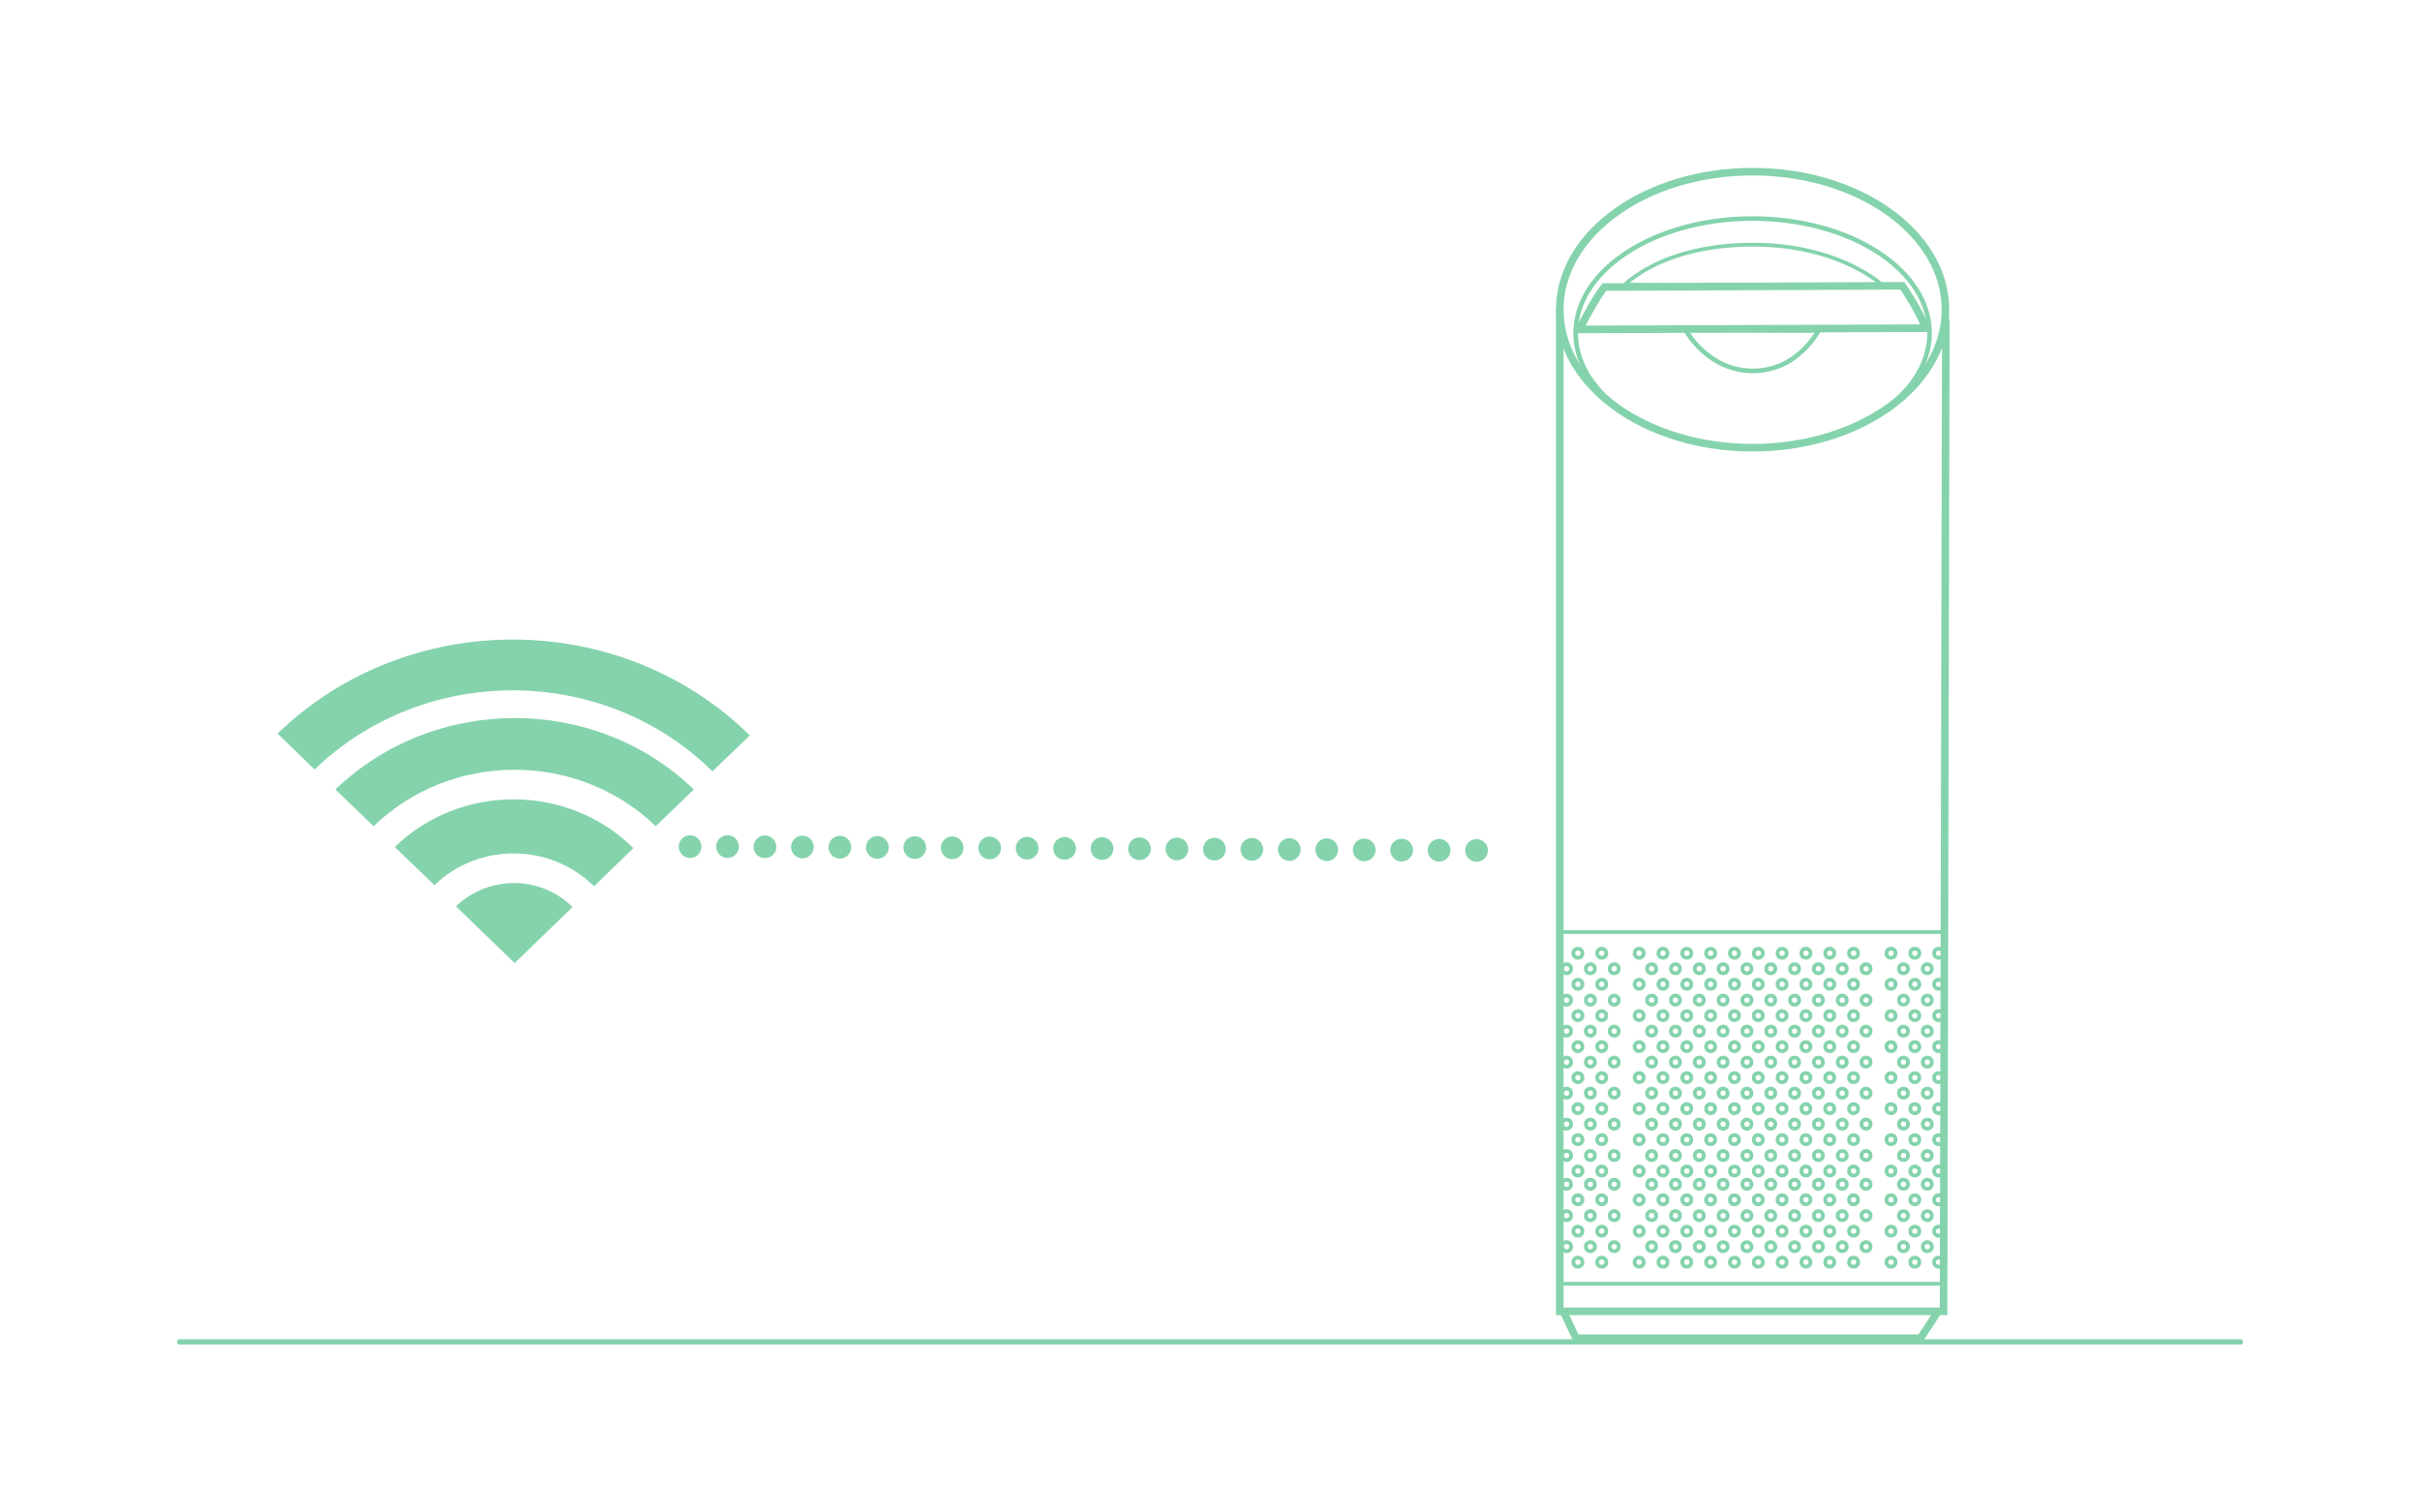 <?xml version="1.0" encoding="utf-8"?>
<!-- Generator: Adobe Illustrator 23.0.2, SVG Export Plug-In . SVG Version: 6.00 Build 0)  -->
<svg version="1.1" id="Layer_1" xmlns="http://www.w3.org/2000/svg" xmlns:xlink="http://www.w3.org/1999/xlink" x="0px" y="0px"
	 viewBox="0 0 640 400" style="enable-background:new 0 0 640 400;" xml:space="preserve">
<style type="text/css">
	.st0{fill:none;stroke:#84D3AC;stroke-width:1.208;stroke-miterlimit:10;}
	.st1{fill:none;stroke:#84D3AC;stroke-width:2;stroke-miterlimit:10;}
	.st2{fill:none;stroke:#84D3AC;stroke-miterlimit:10;}
	.st3{fill:none;stroke:#84D3AC;stroke-width:1.215;stroke-miterlimit:10;}
	.st4{clip-path:url(#SVGID_2_);}
	.st5{fill:none;stroke:#84D3AC;stroke-width:6;stroke-linecap:round;stroke-linejoin:round;}
	.st6{fill:none;stroke:#84D3AC;stroke-width:6;stroke-linecap:round;stroke-linejoin:round;stroke-dasharray:0,9.905;}
	.st7{fill:none;stroke:#84D3AC;stroke-width:1.417;stroke-linecap:round;stroke-miterlimit:10;}
	.st8{fill:#84D3AC;}
</style>
<g>
	<g>
		<g>
			<ellipse class="st0" cx="463.5" cy="88.1" rx="46.8" ry="30.3"/>
			<ellipse class="st1" cx="463.5" cy="81.9" rx="51" ry="36.5"/>
			<g>
				<path class="st2" d="M463.7,64.7c-14.3,0-26.4,3.8-34.1,10.6l68.5,0.3C490.3,69,477.8,64.7,463.7,64.7z"/>
				<path class="st1" d="M509.1,86.8c-0.6-3.3-6-11.2-6-11.2l-5.1,0l-69,0.3l-4.7,0c-3,3.9-6.6,11.2-6.6,11.2l3.9,0l84.1-0.3
					L509.1,86.8z"/>
			</g>
			<polyline class="st1" points="412.5,81.9 412.5,346.8 514,346.8 514.6,84.5 			"/>
			<polyline class="st1" points="413.5,346.9 416.8,353.9 507.9,353.9 512.5,346.9 			"/>
			<line class="st2" x1="411.9" y1="246.5" x2="514" y2="246.5"/>
			<line class="st2" x1="411.9" y1="339.5" x2="514" y2="339.5"/>
			<path class="st3" d="M463.5,98.1c7.4,0,13.4-4,17.5-10.7l-35.3-0.2C449.7,93.8,456.2,98.1,463.5,98.1z"/>
		</g>
		<g>
			<defs>
				<rect id="SVGID_1_" x="412.5" y="246.9" width="101" height="93"/>
			</defs>
			<clipPath id="SVGID_2_">
				<use xlink:href="#SVGID_1_"  style="overflow:visible;"/>
			</clipPath>
			<g class="st4">
				<g>
					<g>
						<circle class="st2" cx="433.5" cy="252.1" r="1.2"/>
						<circle class="st2" cx="439.8" cy="252.1" r="1.2"/>
						<circle class="st2" cx="446.1" cy="252.1" r="1.2"/>
						<circle class="st2" cx="452.4" cy="252.1" r="1.2"/>
						<circle class="st2" cx="458.7" cy="252.1" r="1.2"/>
						<circle class="st2" cx="465" cy="252.1" r="1.2"/>
						<circle class="st2" cx="471.3" cy="252.1" r="1.2"/>
						<circle class="st2" cx="477.6" cy="252.1" r="1.2"/>
						<circle class="st2" cx="483.9" cy="252.1" r="1.2"/>
						<circle class="st2" cx="490.2" cy="252.1" r="1.2"/>
					</g>
					<g>
						<circle class="st2" cx="436.8" cy="256.2" r="1.2"/>
						<circle class="st2" cx="443.1" cy="256.2" r="1.2"/>
						<circle class="st2" cx="449.4" cy="256.2" r="1.2"/>
						<circle class="st2" cx="455.7" cy="256.2" r="1.2"/>
						<circle class="st2" cx="462" cy="256.2" r="1.2"/>
						<circle class="st2" cx="468.3" cy="256.2" r="1.2"/>
						<circle class="st2" cx="474.6" cy="256.2" r="1.2"/>
						<circle class="st2" cx="480.9" cy="256.2" r="1.2"/>
						<circle class="st2" cx="487.2" cy="256.2" r="1.2"/>
						<circle class="st2" cx="493.5" cy="256.2" r="1.2"/>
					</g>
					<g>
						<circle class="st2" cx="433.5" cy="260.3" r="1.2"/>
						<circle class="st2" cx="439.8" cy="260.3" r="1.2"/>
						<circle class="st2" cx="446.1" cy="260.3" r="1.2"/>
						<circle class="st2" cx="452.4" cy="260.3" r="1.2"/>
						<circle class="st2" cx="458.7" cy="260.3" r="1.2"/>
						<circle class="st2" cx="465" cy="260.3" r="1.2"/>
						<circle class="st2" cx="471.3" cy="260.3" r="1.2"/>
						<circle class="st2" cx="477.6" cy="260.3" r="1.2"/>
						<circle class="st2" cx="483.9" cy="260.3" r="1.2"/>
						<circle class="st2" cx="490.2" cy="260.3" r="1.2"/>
					</g>
					<g>
						<circle class="st2" cx="436.8" cy="264.5" r="1.2"/>
						<circle class="st2" cx="443.1" cy="264.5" r="1.2"/>
						<circle class="st2" cx="449.4" cy="264.5" r="1.2"/>
						<circle class="st2" cx="455.7" cy="264.5" r="1.2"/>
						<circle class="st2" cx="462" cy="264.5" r="1.2"/>
						<circle class="st2" cx="468.3" cy="264.5" r="1.2"/>
						<circle class="st2" cx="474.6" cy="264.5" r="1.2"/>
						<circle class="st2" cx="480.9" cy="264.5" r="1.2"/>
						<circle class="st2" cx="487.2" cy="264.5" r="1.2"/>
						<circle class="st2" cx="493.5" cy="264.5" r="1.2"/>
					</g>
					<g>
						<circle class="st2" cx="433.5" cy="268.6" r="1.2"/>
						<circle class="st2" cx="439.8" cy="268.6" r="1.2"/>
						<circle class="st2" cx="446.1" cy="268.6" r="1.2"/>
						<circle class="st2" cx="452.4" cy="268.6" r="1.2"/>
						<circle class="st2" cx="458.7" cy="268.6" r="1.2"/>
						<circle class="st2" cx="465" cy="268.6" r="1.2"/>
						<circle class="st2" cx="471.3" cy="268.6" r="1.2"/>
						<circle class="st2" cx="477.6" cy="268.6" r="1.2"/>
						<circle class="st2" cx="483.9" cy="268.6" r="1.2"/>
						<circle class="st2" cx="490.2" cy="268.6" r="1.2"/>
					</g>
					<g>
						<circle class="st2" cx="436.8" cy="272.7" r="1.2"/>
						<circle class="st2" cx="443.1" cy="272.7" r="1.2"/>
						<circle class="st2" cx="449.4" cy="272.7" r="1.2"/>
						<circle class="st2" cx="455.7" cy="272.7" r="1.2"/>
						<circle class="st2" cx="462" cy="272.7" r="1.2"/>
						<circle class="st2" cx="468.3" cy="272.7" r="1.2"/>
						<circle class="st2" cx="474.6" cy="272.7" r="1.2"/>
						<circle class="st2" cx="480.9" cy="272.7" r="1.2"/>
						<circle class="st2" cx="487.2" cy="272.7" r="1.2"/>
						<circle class="st2" cx="493.5" cy="272.7" r="1.2"/>
					</g>
					<g>
						<circle class="st2" cx="433.5" cy="276.8" r="1.2"/>
						<circle class="st2" cx="439.8" cy="276.8" r="1.2"/>
						<circle class="st2" cx="446.1" cy="276.8" r="1.2"/>
						<circle class="st2" cx="452.4" cy="276.8" r="1.2"/>
						<circle class="st2" cx="458.7" cy="276.8" r="1.2"/>
						<circle class="st2" cx="465" cy="276.8" r="1.2"/>
						<circle class="st2" cx="471.3" cy="276.8" r="1.2"/>
						<circle class="st2" cx="477.6" cy="276.8" r="1.2"/>
						<circle class="st2" cx="483.9" cy="276.8" r="1.2"/>
						<circle class="st2" cx="490.2" cy="276.8" r="1.2"/>
					</g>
					<g>
						<circle class="st2" cx="436.8" cy="280.9" r="1.2"/>
						<circle class="st2" cx="443.1" cy="280.9" r="1.2"/>
						<circle class="st2" cx="449.4" cy="280.9" r="1.2"/>
						<circle class="st2" cx="455.7" cy="280.9" r="1.2"/>
						<circle class="st2" cx="462" cy="280.9" r="1.2"/>
						<circle class="st2" cx="468.3" cy="280.9" r="1.2"/>
						<circle class="st2" cx="474.6" cy="280.9" r="1.2"/>
						<circle class="st2" cx="480.9" cy="280.9" r="1.2"/>
						<circle class="st2" cx="487.2" cy="280.9" r="1.2"/>
						<circle class="st2" cx="493.5" cy="280.9" r="1.2"/>
					</g>
					<g>
						<circle class="st2" cx="433.5" cy="285" r="1.2"/>
						<circle class="st2" cx="439.8" cy="285" r="1.2"/>
						<circle class="st2" cx="446.1" cy="285" r="1.2"/>
						<circle class="st2" cx="452.4" cy="285" r="1.2"/>
						<circle class="st2" cx="458.7" cy="285" r="1.2"/>
						<circle class="st2" cx="465" cy="285" r="1.2"/>
						<circle class="st2" cx="471.3" cy="285" r="1.2"/>
						<circle class="st2" cx="477.6" cy="285" r="1.2"/>
						<circle class="st2" cx="483.9" cy="285" r="1.2"/>
						<circle class="st2" cx="490.2" cy="285" r="1.2"/>
					</g>
					<g>
						<circle class="st2" cx="436.8" cy="289.1" r="1.2"/>
						<circle class="st2" cx="443.1" cy="289.1" r="1.2"/>
						<circle class="st2" cx="449.4" cy="289.1" r="1.2"/>
						<circle class="st2" cx="455.7" cy="289.1" r="1.2"/>
						<circle class="st2" cx="462" cy="289.1" r="1.2"/>
						<circle class="st2" cx="468.3" cy="289.1" r="1.2"/>
						<circle class="st2" cx="474.6" cy="289.1" r="1.2"/>
						<circle class="st2" cx="480.9" cy="289.1" r="1.2"/>
						<circle class="st2" cx="487.2" cy="289.1" r="1.2"/>
						<circle class="st2" cx="493.5" cy="289.1" r="1.2"/>
					</g>
					<g>
						<circle class="st2" cx="433.5" cy="293.2" r="1.2"/>
						<circle class="st2" cx="439.8" cy="293.2" r="1.2"/>
						<circle class="st2" cx="446.1" cy="293.2" r="1.2"/>
						<circle class="st2" cx="452.4" cy="293.2" r="1.2"/>
						<circle class="st2" cx="458.7" cy="293.2" r="1.2"/>
						<circle class="st2" cx="465" cy="293.2" r="1.2"/>
						<circle class="st2" cx="471.3" cy="293.2" r="1.2"/>
						<circle class="st2" cx="477.6" cy="293.2" r="1.2"/>
						<circle class="st2" cx="483.9" cy="293.2" r="1.2"/>
						<circle class="st2" cx="490.2" cy="293.2" r="1.2"/>
					</g>
					<g>
						<circle class="st2" cx="436.8" cy="297.3" r="1.2"/>
						<circle class="st2" cx="443.1" cy="297.3" r="1.2"/>
						<circle class="st2" cx="449.4" cy="297.3" r="1.2"/>
						<circle class="st2" cx="455.7" cy="297.3" r="1.2"/>
						<circle class="st2" cx="462" cy="297.3" r="1.2"/>
						<circle class="st2" cx="468.3" cy="297.3" r="1.2"/>
						<circle class="st2" cx="474.6" cy="297.3" r="1.2"/>
						<circle class="st2" cx="480.9" cy="297.3" r="1.2"/>
						<circle class="st2" cx="487.2" cy="297.3" r="1.2"/>
						<circle class="st2" cx="493.5" cy="297.3" r="1.2"/>
					</g>
					<g>
						<circle class="st2" cx="433.5" cy="301.4" r="1.2"/>
						<circle class="st2" cx="439.8" cy="301.4" r="1.2"/>
						<circle class="st2" cx="446.1" cy="301.4" r="1.2"/>
						<circle class="st2" cx="452.4" cy="301.4" r="1.2"/>
						<circle class="st2" cx="458.7" cy="301.4" r="1.2"/>
						<circle class="st2" cx="465" cy="301.4" r="1.2"/>
						<circle class="st2" cx="471.3" cy="301.4" r="1.2"/>
						<circle class="st2" cx="477.6" cy="301.4" r="1.2"/>
						<circle class="st2" cx="483.9" cy="301.4" r="1.2"/>
						<circle class="st2" cx="490.2" cy="301.4" r="1.2"/>
					</g>
					<g>
						<circle class="st2" cx="436.8" cy="305.6" r="1.2"/>
						<circle class="st2" cx="443.1" cy="305.6" r="1.2"/>
						<circle class="st2" cx="449.4" cy="305.6" r="1.2"/>
						<circle class="st2" cx="455.7" cy="305.6" r="1.2"/>
						<circle class="st2" cx="462" cy="305.6" r="1.2"/>
						<circle class="st2" cx="468.3" cy="305.6" r="1.2"/>
						<circle class="st2" cx="474.6" cy="305.6" r="1.2"/>
						<circle class="st2" cx="480.9" cy="305.6" r="1.2"/>
						<circle class="st2" cx="487.2" cy="305.6" r="1.2"/>
						<circle class="st2" cx="493.5" cy="305.6" r="1.2"/>
					</g>
					<g>
						<circle class="st2" cx="433.5" cy="309.7" r="1.2"/>
						<circle class="st2" cx="439.8" cy="309.7" r="1.2"/>
						<circle class="st2" cx="446.1" cy="309.7" r="1.2"/>
						<circle class="st2" cx="452.4" cy="309.7" r="1.2"/>
						<circle class="st2" cx="458.7" cy="309.7" r="1.2"/>
						<circle class="st2" cx="465" cy="309.7" r="1.2"/>
						<circle class="st2" cx="471.3" cy="309.7" r="1.2"/>
						<circle class="st2" cx="477.6" cy="309.7" r="1.2"/>
						<circle class="st2" cx="483.9" cy="309.7" r="1.2"/>
						<circle class="st2" cx="490.2" cy="309.7" r="1.2"/>
					</g>
				</g>
				<g>
					<g>
						<circle class="st2" cx="500.1" cy="252.1" r="1.2"/>
						<circle class="st2" cx="506.4" cy="252.1" r="1.2"/>
						<circle class="st2" cx="512.7" cy="252.1" r="1.2"/>
						<circle class="st2" cx="519" cy="252.1" r="1.2"/>
						<circle class="st2" cx="525.3" cy="252.1" r="1.2"/>
						<circle class="st2" cx="531.6" cy="252.1" r="1.2"/>
						<circle class="st2" cx="537.9" cy="252.1" r="1.2"/>
						<circle class="st2" cx="544.2" cy="252.1" r="1.2"/>
						<circle class="st2" cx="550.5" cy="252.1" r="1.2"/>
						<circle class="st2" cx="556.8" cy="252.1" r="1.2"/>
					</g>
					<g>
						<circle class="st2" cx="503.4" cy="256.2" r="1.2"/>
						<circle class="st2" cx="509.7" cy="256.2" r="1.2"/>
						<circle class="st2" cx="516" cy="256.2" r="1.2"/>
						<circle class="st2" cx="522.3" cy="256.2" r="1.2"/>
						<circle class="st2" cx="528.6" cy="256.2" r="1.2"/>
						<circle class="st2" cx="534.9" cy="256.2" r="1.2"/>
						<circle class="st2" cx="541.2" cy="256.2" r="1.2"/>
						<circle class="st2" cx="547.5" cy="256.2" r="1.2"/>
						<circle class="st2" cx="553.8" cy="256.2" r="1.2"/>
						<circle class="st2" cx="560.1" cy="256.2" r="1.2"/>
					</g>
					<g>
						<circle class="st2" cx="500.1" cy="260.3" r="1.2"/>
						<circle class="st2" cx="506.4" cy="260.3" r="1.2"/>
						<circle class="st2" cx="512.7" cy="260.3" r="1.2"/>
						<circle class="st2" cx="519" cy="260.3" r="1.2"/>
						<circle class="st2" cx="525.3" cy="260.3" r="1.2"/>
						<circle class="st2" cx="531.6" cy="260.3" r="1.2"/>
						<circle class="st2" cx="537.9" cy="260.3" r="1.2"/>
						<circle class="st2" cx="544.2" cy="260.3" r="1.2"/>
						<circle class="st2" cx="550.5" cy="260.3" r="1.2"/>
						<circle class="st2" cx="556.8" cy="260.3" r="1.2"/>
					</g>
					<g>
						<circle class="st2" cx="503.4" cy="264.5" r="1.2"/>
						<circle class="st2" cx="509.7" cy="264.5" r="1.2"/>
						<circle class="st2" cx="516" cy="264.5" r="1.2"/>
						<circle class="st2" cx="522.3" cy="264.5" r="1.2"/>
						<circle class="st2" cx="528.6" cy="264.5" r="1.2"/>
						<circle class="st2" cx="534.9" cy="264.5" r="1.2"/>
						<circle class="st2" cx="541.2" cy="264.5" r="1.2"/>
						<circle class="st2" cx="547.5" cy="264.5" r="1.2"/>
						<circle class="st2" cx="553.8" cy="264.5" r="1.2"/>
						<circle class="st2" cx="560.1" cy="264.5" r="1.2"/>
					</g>
					<g>
						<circle class="st2" cx="500.1" cy="268.6" r="1.2"/>
						<circle class="st2" cx="506.4" cy="268.6" r="1.2"/>
						<circle class="st2" cx="512.7" cy="268.6" r="1.2"/>
						<circle class="st2" cx="519" cy="268.6" r="1.2"/>
						<circle class="st2" cx="525.3" cy="268.6" r="1.2"/>
						<circle class="st2" cx="531.6" cy="268.6" r="1.2"/>
						<circle class="st2" cx="537.9" cy="268.6" r="1.2"/>
						<circle class="st2" cx="544.2" cy="268.6" r="1.2"/>
						<circle class="st2" cx="550.5" cy="268.6" r="1.2"/>
						<circle class="st2" cx="556.8" cy="268.6" r="1.2"/>
					</g>
					<g>
						<circle class="st2" cx="503.4" cy="272.7" r="1.2"/>
						<circle class="st2" cx="509.7" cy="272.7" r="1.2"/>
						<circle class="st2" cx="516" cy="272.7" r="1.2"/>
						<circle class="st2" cx="522.3" cy="272.7" r="1.2"/>
						<circle class="st2" cx="528.6" cy="272.7" r="1.2"/>
						<circle class="st2" cx="534.9" cy="272.7" r="1.2"/>
						<circle class="st2" cx="541.2" cy="272.7" r="1.2"/>
						<circle class="st2" cx="547.5" cy="272.7" r="1.2"/>
						<circle class="st2" cx="553.8" cy="272.7" r="1.2"/>
						<circle class="st2" cx="560.1" cy="272.7" r="1.2"/>
					</g>
					<g>
						<circle class="st2" cx="500.1" cy="276.8" r="1.2"/>
						<circle class="st2" cx="506.4" cy="276.8" r="1.2"/>
						<circle class="st2" cx="512.7" cy="276.8" r="1.2"/>
						<circle class="st2" cx="519" cy="276.8" r="1.2"/>
						<circle class="st2" cx="525.3" cy="276.8" r="1.2"/>
						<circle class="st2" cx="531.6" cy="276.8" r="1.2"/>
						<circle class="st2" cx="537.9" cy="276.8" r="1.2"/>
						<circle class="st2" cx="544.2" cy="276.8" r="1.2"/>
						<circle class="st2" cx="550.5" cy="276.8" r="1.2"/>
						<circle class="st2" cx="556.8" cy="276.8" r="1.2"/>
					</g>
					<g>
						<circle class="st2" cx="503.4" cy="280.9" r="1.2"/>
						<circle class="st2" cx="509.7" cy="280.9" r="1.2"/>
						<circle class="st2" cx="516" cy="280.9" r="1.2"/>
						<circle class="st2" cx="522.3" cy="280.9" r="1.2"/>
						<circle class="st2" cx="528.6" cy="280.9" r="1.2"/>
						<circle class="st2" cx="534.9" cy="280.9" r="1.2"/>
						<circle class="st2" cx="541.2" cy="280.9" r="1.2"/>
						<circle class="st2" cx="547.5" cy="280.9" r="1.2"/>
						<circle class="st2" cx="553.8" cy="280.9" r="1.2"/>
						<circle class="st2" cx="560.1" cy="280.9" r="1.2"/>
					</g>
					<g>
						<circle class="st2" cx="500.1" cy="285" r="1.2"/>
						<circle class="st2" cx="506.4" cy="285" r="1.2"/>
						<circle class="st2" cx="512.7" cy="285" r="1.2"/>
						<circle class="st2" cx="519" cy="285" r="1.2"/>
						<circle class="st2" cx="525.3" cy="285" r="1.2"/>
						<circle class="st2" cx="531.6" cy="285" r="1.2"/>
						<circle class="st2" cx="537.9" cy="285" r="1.2"/>
						<circle class="st2" cx="544.2" cy="285" r="1.2"/>
						<circle class="st2" cx="550.5" cy="285" r="1.2"/>
						<circle class="st2" cx="556.8" cy="285" r="1.2"/>
					</g>
					<g>
						<circle class="st2" cx="503.4" cy="289.1" r="1.2"/>
						<circle class="st2" cx="509.7" cy="289.1" r="1.2"/>
						<circle class="st2" cx="516" cy="289.1" r="1.2"/>
						<circle class="st2" cx="522.3" cy="289.1" r="1.2"/>
						<circle class="st2" cx="528.6" cy="289.1" r="1.2"/>
						<circle class="st2" cx="534.9" cy="289.1" r="1.2"/>
						<circle class="st2" cx="541.2" cy="289.1" r="1.2"/>
						<circle class="st2" cx="547.5" cy="289.1" r="1.2"/>
						<circle class="st2" cx="553.8" cy="289.1" r="1.2"/>
						<circle class="st2" cx="560.1" cy="289.1" r="1.2"/>
					</g>
					<g>
						<circle class="st2" cx="500.1" cy="293.2" r="1.2"/>
						<circle class="st2" cx="506.4" cy="293.2" r="1.2"/>
						<circle class="st2" cx="512.7" cy="293.2" r="1.2"/>
						<circle class="st2" cx="519" cy="293.2" r="1.2"/>
						<circle class="st2" cx="525.3" cy="293.2" r="1.2"/>
						<circle class="st2" cx="531.6" cy="293.2" r="1.2"/>
						<circle class="st2" cx="537.9" cy="293.2" r="1.2"/>
						<circle class="st2" cx="544.2" cy="293.2" r="1.2"/>
						<circle class="st2" cx="550.5" cy="293.2" r="1.2"/>
						<circle class="st2" cx="556.8" cy="293.2" r="1.2"/>
					</g>
					<g>
						<circle class="st2" cx="503.4" cy="297.3" r="1.2"/>
						<circle class="st2" cx="509.7" cy="297.3" r="1.2"/>
						<circle class="st2" cx="516" cy="297.3" r="1.2"/>
						<circle class="st2" cx="522.3" cy="297.3" r="1.2"/>
						<circle class="st2" cx="528.6" cy="297.3" r="1.2"/>
						<circle class="st2" cx="534.9" cy="297.3" r="1.2"/>
						<circle class="st2" cx="541.2" cy="297.3" r="1.2"/>
						<circle class="st2" cx="547.5" cy="297.3" r="1.2"/>
						<circle class="st2" cx="553.8" cy="297.3" r="1.2"/>
						<circle class="st2" cx="560.1" cy="297.3" r="1.2"/>
					</g>
					<g>
						<circle class="st2" cx="500.1" cy="301.4" r="1.2"/>
						<circle class="st2" cx="506.4" cy="301.4" r="1.2"/>
						<circle class="st2" cx="512.7" cy="301.4" r="1.2"/>
						<circle class="st2" cx="519" cy="301.4" r="1.2"/>
						<circle class="st2" cx="525.3" cy="301.4" r="1.2"/>
						<circle class="st2" cx="531.6" cy="301.4" r="1.2"/>
						<circle class="st2" cx="537.9" cy="301.4" r="1.2"/>
						<circle class="st2" cx="544.2" cy="301.4" r="1.2"/>
						<circle class="st2" cx="550.5" cy="301.4" r="1.2"/>
						<circle class="st2" cx="556.8" cy="301.4" r="1.2"/>
					</g>
					<g>
						<circle class="st2" cx="503.4" cy="305.6" r="1.2"/>
						<circle class="st2" cx="509.7" cy="305.6" r="1.2"/>
						<circle class="st2" cx="516" cy="305.6" r="1.2"/>
						<circle class="st2" cx="522.3" cy="305.6" r="1.2"/>
						<circle class="st2" cx="528.6" cy="305.6" r="1.2"/>
						<circle class="st2" cx="534.9" cy="305.6" r="1.2"/>
						<circle class="st2" cx="541.2" cy="305.6" r="1.2"/>
						<circle class="st2" cx="547.5" cy="305.6" r="1.2"/>
						<circle class="st2" cx="553.8" cy="305.6" r="1.2"/>
						<circle class="st2" cx="560.1" cy="305.6" r="1.2"/>
					</g>
					<g>
						<circle class="st2" cx="500.1" cy="309.7" r="1.2"/>
						<circle class="st2" cx="506.4" cy="309.7" r="1.2"/>
						<circle class="st2" cx="512.7" cy="309.7" r="1.2"/>
						<circle class="st2" cx="519" cy="309.7" r="1.2"/>
						<circle class="st2" cx="525.3" cy="309.7" r="1.2"/>
						<circle class="st2" cx="531.6" cy="309.7" r="1.2"/>
						<circle class="st2" cx="537.9" cy="309.7" r="1.2"/>
						<circle class="st2" cx="544.2" cy="309.7" r="1.2"/>
						<circle class="st2" cx="550.5" cy="309.7" r="1.2"/>
						<circle class="st2" cx="556.8" cy="309.7" r="1.2"/>
					</g>
				</g>
				<g>
					<g>
						<circle class="st2" cx="366.9" cy="252.1" r="1.2"/>
						<circle class="st2" cx="373.2" cy="252.1" r="1.2"/>
						<circle class="st2" cx="379.5" cy="252.1" r="1.2"/>
						<circle class="st2" cx="385.8" cy="252.1" r="1.2"/>
						<circle class="st2" cx="392.1" cy="252.1" r="1.2"/>
						<circle class="st2" cx="398.4" cy="252.1" r="1.2"/>
						<circle class="st2" cx="404.7" cy="252.1" r="1.2"/>
						<circle class="st2" cx="411" cy="252.1" r="1.2"/>
						<circle class="st2" cx="417.3" cy="252.1" r="1.2"/>
						<circle class="st2" cx="423.6" cy="252.1" r="1.2"/>
					</g>
					<g>
						<circle class="st2" cx="370.2" cy="256.2" r="1.2"/>
						<circle class="st2" cx="376.5" cy="256.2" r="1.2"/>
						<circle class="st2" cx="382.8" cy="256.2" r="1.2"/>
						<circle class="st2" cx="389.1" cy="256.2" r="1.2"/>
						<circle class="st2" cx="395.4" cy="256.2" r="1.2"/>
						<circle class="st2" cx="401.7" cy="256.2" r="1.2"/>
						<circle class="st2" cx="408" cy="256.2" r="1.2"/>
						<circle class="st2" cx="414.3" cy="256.2" r="1.2"/>
						<circle class="st2" cx="420.6" cy="256.2" r="1.2"/>
						<circle class="st2" cx="426.9" cy="256.2" r="1.2"/>
					</g>
					<g>
						<circle class="st2" cx="366.9" cy="260.3" r="1.2"/>
						<circle class="st2" cx="373.2" cy="260.3" r="1.2"/>
						<circle class="st2" cx="379.5" cy="260.3" r="1.2"/>
						<circle class="st2" cx="385.8" cy="260.3" r="1.2"/>
						<circle class="st2" cx="392.1" cy="260.3" r="1.2"/>
						<circle class="st2" cx="398.4" cy="260.3" r="1.2"/>
						<circle class="st2" cx="404.7" cy="260.3" r="1.2"/>
						<circle class="st2" cx="411" cy="260.3" r="1.2"/>
						<circle class="st2" cx="417.3" cy="260.3" r="1.2"/>
						<circle class="st2" cx="423.6" cy="260.3" r="1.2"/>
					</g>
					<g>
						<circle class="st2" cx="370.2" cy="264.5" r="1.2"/>
						<circle class="st2" cx="376.5" cy="264.5" r="1.2"/>
						<circle class="st2" cx="382.8" cy="264.5" r="1.2"/>
						<circle class="st2" cx="389.1" cy="264.5" r="1.2"/>
						<circle class="st2" cx="395.4" cy="264.5" r="1.2"/>
						<circle class="st2" cx="401.7" cy="264.5" r="1.2"/>
						<circle class="st2" cx="408" cy="264.5" r="1.2"/>
						<circle class="st2" cx="414.3" cy="264.5" r="1.2"/>
						<circle class="st2" cx="420.6" cy="264.5" r="1.2"/>
						<circle class="st2" cx="426.9" cy="264.5" r="1.2"/>
					</g>
					<g>
						<circle class="st2" cx="366.9" cy="268.6" r="1.2"/>
						<circle class="st2" cx="373.2" cy="268.6" r="1.2"/>
						<circle class="st2" cx="379.5" cy="268.6" r="1.2"/>
						<circle class="st2" cx="385.8" cy="268.6" r="1.2"/>
						<circle class="st2" cx="392.1" cy="268.6" r="1.2"/>
						<circle class="st2" cx="398.4" cy="268.6" r="1.2"/>
						<circle class="st2" cx="404.7" cy="268.6" r="1.2"/>
						<circle class="st2" cx="411" cy="268.6" r="1.2"/>
						<circle class="st2" cx="417.3" cy="268.6" r="1.2"/>
						<circle class="st2" cx="423.6" cy="268.6" r="1.2"/>
					</g>
					<g>
						<circle class="st2" cx="370.2" cy="272.7" r="1.2"/>
						<circle class="st2" cx="376.5" cy="272.7" r="1.2"/>
						<circle class="st2" cx="382.8" cy="272.7" r="1.2"/>
						<circle class="st2" cx="389.1" cy="272.7" r="1.2"/>
						<circle class="st2" cx="395.4" cy="272.7" r="1.2"/>
						<circle class="st2" cx="401.7" cy="272.7" r="1.2"/>
						<circle class="st2" cx="408" cy="272.7" r="1.2"/>
						<circle class="st2" cx="414.3" cy="272.7" r="1.2"/>
						<circle class="st2" cx="420.6" cy="272.7" r="1.2"/>
						<circle class="st2" cx="426.9" cy="272.7" r="1.2"/>
					</g>
					<g>
						<circle class="st2" cx="366.9" cy="276.8" r="1.2"/>
						<circle class="st2" cx="373.2" cy="276.8" r="1.2"/>
						<circle class="st2" cx="379.5" cy="276.8" r="1.2"/>
						<circle class="st2" cx="385.8" cy="276.8" r="1.2"/>
						<circle class="st2" cx="392.1" cy="276.8" r="1.2"/>
						<circle class="st2" cx="398.4" cy="276.8" r="1.2"/>
						<circle class="st2" cx="404.7" cy="276.8" r="1.2"/>
						<circle class="st2" cx="411" cy="276.8" r="1.2"/>
						<circle class="st2" cx="417.3" cy="276.8" r="1.2"/>
						<circle class="st2" cx="423.6" cy="276.8" r="1.2"/>
					</g>
					<g>
						<circle class="st2" cx="370.2" cy="280.9" r="1.2"/>
						<circle class="st2" cx="376.5" cy="280.9" r="1.2"/>
						<circle class="st2" cx="382.8" cy="280.9" r="1.2"/>
						<circle class="st2" cx="389.1" cy="280.9" r="1.2"/>
						<circle class="st2" cx="395.4" cy="280.9" r="1.2"/>
						<circle class="st2" cx="401.7" cy="280.9" r="1.2"/>
						<circle class="st2" cx="408" cy="280.9" r="1.2"/>
						<circle class="st2" cx="414.3" cy="280.9" r="1.2"/>
						<circle class="st2" cx="420.6" cy="280.9" r="1.2"/>
						<circle class="st2" cx="426.9" cy="280.9" r="1.2"/>
					</g>
					<g>
						<circle class="st2" cx="366.9" cy="285" r="1.2"/>
						<circle class="st2" cx="373.2" cy="285" r="1.2"/>
						<circle class="st2" cx="379.5" cy="285" r="1.2"/>
						<circle class="st2" cx="385.8" cy="285" r="1.2"/>
						<circle class="st2" cx="392.1" cy="285" r="1.2"/>
						<circle class="st2" cx="398.4" cy="285" r="1.2"/>
						<circle class="st2" cx="404.7" cy="285" r="1.2"/>
						<circle class="st2" cx="411" cy="285" r="1.2"/>
						<circle class="st2" cx="417.3" cy="285" r="1.2"/>
						<circle class="st2" cx="423.6" cy="285" r="1.2"/>
					</g>
					<g>
						<circle class="st2" cx="370.2" cy="289.1" r="1.2"/>
						<circle class="st2" cx="376.5" cy="289.1" r="1.2"/>
						<circle class="st2" cx="382.8" cy="289.1" r="1.2"/>
						<circle class="st2" cx="389.1" cy="289.1" r="1.2"/>
						<circle class="st2" cx="395.4" cy="289.1" r="1.2"/>
						<circle class="st2" cx="401.7" cy="289.1" r="1.2"/>
						<circle class="st2" cx="408" cy="289.1" r="1.2"/>
						<circle class="st2" cx="414.3" cy="289.1" r="1.2"/>
						<circle class="st2" cx="420.6" cy="289.1" r="1.2"/>
						<circle class="st2" cx="426.9" cy="289.1" r="1.2"/>
					</g>
					<g>
						<circle class="st2" cx="366.9" cy="293.2" r="1.2"/>
						<circle class="st2" cx="373.2" cy="293.2" r="1.2"/>
						<circle class="st2" cx="379.5" cy="293.2" r="1.2"/>
						<circle class="st2" cx="385.8" cy="293.2" r="1.2"/>
						<circle class="st2" cx="392.1" cy="293.2" r="1.2"/>
						<circle class="st2" cx="398.4" cy="293.2" r="1.2"/>
						<circle class="st2" cx="404.7" cy="293.2" r="1.2"/>
						<circle class="st2" cx="411" cy="293.2" r="1.2"/>
						<circle class="st2" cx="417.3" cy="293.2" r="1.2"/>
						<circle class="st2" cx="423.6" cy="293.2" r="1.2"/>
					</g>
					<g>
						<circle class="st2" cx="370.2" cy="297.3" r="1.2"/>
						<circle class="st2" cx="376.5" cy="297.3" r="1.2"/>
						<circle class="st2" cx="382.8" cy="297.3" r="1.2"/>
						<circle class="st2" cx="389.1" cy="297.3" r="1.2"/>
						<circle class="st2" cx="395.4" cy="297.3" r="1.2"/>
						<circle class="st2" cx="401.7" cy="297.3" r="1.2"/>
						<circle class="st2" cx="408" cy="297.3" r="1.2"/>
						<circle class="st2" cx="414.3" cy="297.3" r="1.2"/>
						<circle class="st2" cx="420.6" cy="297.3" r="1.2"/>
						<circle class="st2" cx="426.9" cy="297.3" r="1.2"/>
					</g>
					<g>
						<circle class="st2" cx="366.9" cy="301.4" r="1.2"/>
						<circle class="st2" cx="373.2" cy="301.4" r="1.2"/>
						<circle class="st2" cx="379.5" cy="301.4" r="1.2"/>
						<circle class="st2" cx="385.8" cy="301.4" r="1.2"/>
						<circle class="st2" cx="392.1" cy="301.4" r="1.2"/>
						<circle class="st2" cx="398.4" cy="301.4" r="1.2"/>
						<circle class="st2" cx="404.7" cy="301.4" r="1.2"/>
						<circle class="st2" cx="411" cy="301.4" r="1.2"/>
						<circle class="st2" cx="417.3" cy="301.4" r="1.2"/>
						<circle class="st2" cx="423.6" cy="301.4" r="1.2"/>
					</g>
					<g>
						<circle class="st2" cx="370.2" cy="305.6" r="1.2"/>
						<circle class="st2" cx="376.5" cy="305.6" r="1.2"/>
						<circle class="st2" cx="382.8" cy="305.6" r="1.2"/>
						<circle class="st2" cx="389.1" cy="305.6" r="1.2"/>
						<circle class="st2" cx="395.4" cy="305.6" r="1.2"/>
						<circle class="st2" cx="401.7" cy="305.6" r="1.2"/>
						<circle class="st2" cx="408" cy="305.6" r="1.2"/>
						<circle class="st2" cx="414.3" cy="305.6" r="1.2"/>
						<circle class="st2" cx="420.6" cy="305.6" r="1.2"/>
						<circle class="st2" cx="426.9" cy="305.6" r="1.2"/>
					</g>
					<g>
						<circle class="st2" cx="366.9" cy="309.7" r="1.2"/>
						<circle class="st2" cx="373.2" cy="309.7" r="1.2"/>
						<circle class="st2" cx="379.5" cy="309.7" r="1.2"/>
						<circle class="st2" cx="385.8" cy="309.7" r="1.2"/>
						<circle class="st2" cx="392.1" cy="309.7" r="1.2"/>
						<circle class="st2" cx="398.4" cy="309.7" r="1.2"/>
						<circle class="st2" cx="404.7" cy="309.7" r="1.2"/>
						<circle class="st2" cx="411" cy="309.7" r="1.2"/>
						<circle class="st2" cx="417.3" cy="309.7" r="1.2"/>
						<circle class="st2" cx="423.6" cy="309.7" r="1.2"/>
					</g>
				</g>
				<g>
					<g>
						<circle class="st2" cx="436.8" cy="313.2" r="1.2"/>
						<circle class="st2" cx="443.1" cy="313.2" r="1.2"/>
						<circle class="st2" cx="449.4" cy="313.2" r="1.2"/>
						<circle class="st2" cx="455.7" cy="313.2" r="1.2"/>
						<circle class="st2" cx="462" cy="313.2" r="1.2"/>
						<circle class="st2" cx="468.3" cy="313.2" r="1.2"/>
						<circle class="st2" cx="474.6" cy="313.2" r="1.2"/>
						<circle class="st2" cx="480.9" cy="313.2" r="1.2"/>
						<circle class="st2" cx="487.2" cy="313.2" r="1.2"/>
						<circle class="st2" cx="493.5" cy="313.2" r="1.2"/>
					</g>
					<g>
						<circle class="st2" cx="433.5" cy="317.3" r="1.2"/>
						<circle class="st2" cx="439.8" cy="317.3" r="1.2"/>
						<circle class="st2" cx="446.1" cy="317.3" r="1.2"/>
						<circle class="st2" cx="452.4" cy="317.3" r="1.2"/>
						<circle class="st2" cx="458.7" cy="317.3" r="1.2"/>
						<circle class="st2" cx="465" cy="317.3" r="1.2"/>
						<circle class="st2" cx="471.3" cy="317.3" r="1.2"/>
						<circle class="st2" cx="477.6" cy="317.3" r="1.2"/>
						<circle class="st2" cx="483.9" cy="317.3" r="1.2"/>
						<circle class="st2" cx="490.2" cy="317.3" r="1.2"/>
					</g>
					<g>
						<circle class="st2" cx="436.8" cy="321.5" r="1.2"/>
						<circle class="st2" cx="443.1" cy="321.5" r="1.2"/>
						<circle class="st2" cx="449.4" cy="321.5" r="1.2"/>
						<circle class="st2" cx="455.7" cy="321.5" r="1.2"/>
						<circle class="st2" cx="462" cy="321.5" r="1.2"/>
						<circle class="st2" cx="468.3" cy="321.5" r="1.2"/>
						<circle class="st2" cx="474.6" cy="321.5" r="1.2"/>
						<circle class="st2" cx="480.9" cy="321.5" r="1.2"/>
						<circle class="st2" cx="487.2" cy="321.5" r="1.2"/>
						<circle class="st2" cx="493.5" cy="321.5" r="1.2"/>
					</g>
					<g>
						<circle class="st2" cx="433.5" cy="325.6" r="1.2"/>
						<circle class="st2" cx="439.8" cy="325.6" r="1.2"/>
						<circle class="st2" cx="446.1" cy="325.6" r="1.2"/>
						<circle class="st2" cx="452.4" cy="325.6" r="1.2"/>
						<circle class="st2" cx="458.7" cy="325.6" r="1.2"/>
						<circle class="st2" cx="465" cy="325.6" r="1.2"/>
						<circle class="st2" cx="471.3" cy="325.6" r="1.2"/>
						<circle class="st2" cx="477.6" cy="325.6" r="1.2"/>
						<circle class="st2" cx="483.9" cy="325.6" r="1.2"/>
						<circle class="st2" cx="490.2" cy="325.6" r="1.2"/>
					</g>
					<g>
						<circle class="st2" cx="436.8" cy="329.7" r="1.2"/>
						<circle class="st2" cx="443.1" cy="329.7" r="1.2"/>
						<circle class="st2" cx="449.4" cy="329.7" r="1.2"/>
						<circle class="st2" cx="455.7" cy="329.7" r="1.2"/>
						<circle class="st2" cx="462" cy="329.7" r="1.2"/>
						<circle class="st2" cx="468.3" cy="329.7" r="1.2"/>
						<circle class="st2" cx="474.6" cy="329.7" r="1.2"/>
						<circle class="st2" cx="480.9" cy="329.7" r="1.2"/>
						<circle class="st2" cx="487.2" cy="329.7" r="1.2"/>
						<circle class="st2" cx="493.5" cy="329.7" r="1.2"/>
					</g>
					<g>
						<circle class="st2" cx="433.5" cy="333.8" r="1.2"/>
						<circle class="st2" cx="439.8" cy="333.8" r="1.2"/>
						<circle class="st2" cx="446.1" cy="333.8" r="1.2"/>
						<circle class="st2" cx="452.4" cy="333.8" r="1.2"/>
						<circle class="st2" cx="458.7" cy="333.8" r="1.2"/>
						<circle class="st2" cx="465" cy="333.8" r="1.2"/>
						<circle class="st2" cx="471.3" cy="333.8" r="1.2"/>
						<circle class="st2" cx="477.6" cy="333.8" r="1.2"/>
						<circle class="st2" cx="483.9" cy="333.8" r="1.2"/>
						<circle class="st2" cx="490.2" cy="333.8" r="1.2"/>
					</g>
				</g>
				<g>
					<g>
						<circle class="st2" cx="503.4" cy="313.2" r="1.2"/>
						<circle class="st2" cx="509.7" cy="313.2" r="1.2"/>
						<circle class="st2" cx="516" cy="313.2" r="1.2"/>
						<circle class="st2" cx="522.3" cy="313.2" r="1.2"/>
						<circle class="st2" cx="528.6" cy="313.2" r="1.2"/>
						<circle class="st2" cx="534.9" cy="313.2" r="1.2"/>
						<circle class="st2" cx="541.2" cy="313.2" r="1.2"/>
						<circle class="st2" cx="547.5" cy="313.2" r="1.2"/>
						<circle class="st2" cx="553.8" cy="313.2" r="1.2"/>
						<circle class="st2" cx="560.1" cy="313.2" r="1.2"/>
					</g>
					<g>
						<circle class="st2" cx="500.1" cy="317.3" r="1.2"/>
						<circle class="st2" cx="506.4" cy="317.3" r="1.2"/>
						<circle class="st2" cx="512.7" cy="317.3" r="1.2"/>
						<circle class="st2" cx="519" cy="317.3" r="1.2"/>
						<circle class="st2" cx="525.3" cy="317.3" r="1.2"/>
						<circle class="st2" cx="531.6" cy="317.3" r="1.2"/>
						<circle class="st2" cx="537.9" cy="317.3" r="1.2"/>
						<circle class="st2" cx="544.2" cy="317.3" r="1.2"/>
						<circle class="st2" cx="550.5" cy="317.3" r="1.2"/>
						<circle class="st2" cx="556.8" cy="317.3" r="1.2"/>
					</g>
					<g>
						<circle class="st2" cx="503.4" cy="321.5" r="1.2"/>
						<circle class="st2" cx="509.7" cy="321.5" r="1.2"/>
						<circle class="st2" cx="516" cy="321.5" r="1.2"/>
						<circle class="st2" cx="522.3" cy="321.5" r="1.2"/>
						<circle class="st2" cx="528.6" cy="321.5" r="1.2"/>
						<circle class="st2" cx="534.9" cy="321.5" r="1.2"/>
						<circle class="st2" cx="541.2" cy="321.5" r="1.2"/>
						<circle class="st2" cx="547.5" cy="321.5" r="1.2"/>
						<circle class="st2" cx="553.8" cy="321.5" r="1.2"/>
						<circle class="st2" cx="560.1" cy="321.5" r="1.2"/>
					</g>
					<g>
						<circle class="st2" cx="500.1" cy="325.6" r="1.2"/>
						<circle class="st2" cx="506.4" cy="325.6" r="1.2"/>
						<circle class="st2" cx="512.7" cy="325.6" r="1.2"/>
						<circle class="st2" cx="519" cy="325.6" r="1.2"/>
						<circle class="st2" cx="525.3" cy="325.6" r="1.2"/>
						<circle class="st2" cx="531.6" cy="325.6" r="1.2"/>
						<circle class="st2" cx="537.9" cy="325.6" r="1.2"/>
						<circle class="st2" cx="544.2" cy="325.6" r="1.2"/>
						<circle class="st2" cx="550.5" cy="325.6" r="1.2"/>
						<circle class="st2" cx="556.8" cy="325.6" r="1.2"/>
					</g>
					<g>
						<circle class="st2" cx="503.4" cy="329.7" r="1.2"/>
						<circle class="st2" cx="509.7" cy="329.7" r="1.2"/>
						<circle class="st2" cx="516" cy="329.7" r="1.2"/>
						<circle class="st2" cx="522.3" cy="329.7" r="1.2"/>
						<circle class="st2" cx="528.6" cy="329.7" r="1.2"/>
						<circle class="st2" cx="534.9" cy="329.7" r="1.2"/>
						<circle class="st2" cx="541.2" cy="329.7" r="1.2"/>
						<circle class="st2" cx="547.5" cy="329.7" r="1.2"/>
						<circle class="st2" cx="553.8" cy="329.7" r="1.2"/>
						<circle class="st2" cx="560.1" cy="329.7" r="1.2"/>
					</g>
					<g>
						<circle class="st2" cx="500.1" cy="333.8" r="1.2"/>
						<circle class="st2" cx="506.4" cy="333.8" r="1.2"/>
						<circle class="st2" cx="512.7" cy="333.8" r="1.2"/>
						<circle class="st2" cx="519" cy="333.8" r="1.2"/>
						<circle class="st2" cx="525.3" cy="333.8" r="1.2"/>
						<circle class="st2" cx="531.6" cy="333.8" r="1.2"/>
						<circle class="st2" cx="537.9" cy="333.8" r="1.2"/>
						<circle class="st2" cx="544.2" cy="333.8" r="1.2"/>
						<circle class="st2" cx="550.5" cy="333.8" r="1.2"/>
						<circle class="st2" cx="556.8" cy="333.8" r="1.2"/>
					</g>
				</g>
				<g>
					<g>
						<circle class="st2" cx="370.2" cy="313.2" r="1.2"/>
						<circle class="st2" cx="376.5" cy="313.2" r="1.2"/>
						<circle class="st2" cx="382.8" cy="313.2" r="1.2"/>
						<circle class="st2" cx="389.1" cy="313.2" r="1.2"/>
						<circle class="st2" cx="395.4" cy="313.2" r="1.2"/>
						<circle class="st2" cx="401.7" cy="313.2" r="1.2"/>
						<circle class="st2" cx="408" cy="313.2" r="1.2"/>
						<circle class="st2" cx="414.3" cy="313.2" r="1.2"/>
						<circle class="st2" cx="420.6" cy="313.2" r="1.2"/>
						<circle class="st2" cx="426.9" cy="313.2" r="1.2"/>
					</g>
					<g>
						<circle class="st2" cx="366.9" cy="317.3" r="1.2"/>
						<circle class="st2" cx="373.2" cy="317.3" r="1.2"/>
						<circle class="st2" cx="379.5" cy="317.3" r="1.2"/>
						<circle class="st2" cx="385.8" cy="317.3" r="1.2"/>
						<circle class="st2" cx="392.1" cy="317.3" r="1.2"/>
						<circle class="st2" cx="398.4" cy="317.3" r="1.2"/>
						<circle class="st2" cx="404.7" cy="317.3" r="1.2"/>
						<circle class="st2" cx="411" cy="317.3" r="1.2"/>
						<circle class="st2" cx="417.3" cy="317.3" r="1.2"/>
						<circle class="st2" cx="423.6" cy="317.3" r="1.2"/>
					</g>
					<g>
						<circle class="st2" cx="370.2" cy="321.5" r="1.2"/>
						<circle class="st2" cx="376.5" cy="321.5" r="1.2"/>
						<circle class="st2" cx="382.8" cy="321.5" r="1.2"/>
						<circle class="st2" cx="389.1" cy="321.5" r="1.2"/>
						<circle class="st2" cx="395.4" cy="321.5" r="1.2"/>
						<circle class="st2" cx="401.7" cy="321.5" r="1.2"/>
						<circle class="st2" cx="408" cy="321.5" r="1.2"/>
						<circle class="st2" cx="414.3" cy="321.5" r="1.2"/>
						<circle class="st2" cx="420.6" cy="321.5" r="1.2"/>
						<circle class="st2" cx="426.9" cy="321.5" r="1.2"/>
					</g>
					<g>
						<circle class="st2" cx="366.9" cy="325.6" r="1.2"/>
						<circle class="st2" cx="373.2" cy="325.6" r="1.2"/>
						<circle class="st2" cx="379.5" cy="325.6" r="1.2"/>
						<circle class="st2" cx="385.8" cy="325.6" r="1.2"/>
						<circle class="st2" cx="392.1" cy="325.6" r="1.2"/>
						<circle class="st2" cx="398.4" cy="325.6" r="1.2"/>
						<circle class="st2" cx="404.7" cy="325.6" r="1.2"/>
						<circle class="st2" cx="411" cy="325.6" r="1.2"/>
						<circle class="st2" cx="417.3" cy="325.6" r="1.2"/>
						<circle class="st2" cx="423.6" cy="325.6" r="1.2"/>
					</g>
					<g>
						<circle class="st2" cx="370.2" cy="329.7" r="1.2"/>
						<circle class="st2" cx="376.5" cy="329.7" r="1.2"/>
						<circle class="st2" cx="382.8" cy="329.7" r="1.2"/>
						<circle class="st2" cx="389.1" cy="329.7" r="1.2"/>
						<circle class="st2" cx="395.4" cy="329.7" r="1.2"/>
						<circle class="st2" cx="401.7" cy="329.7" r="1.2"/>
						<circle class="st2" cx="408" cy="329.7" r="1.2"/>
						<circle class="st2" cx="414.3" cy="329.7" r="1.2"/>
						<circle class="st2" cx="420.6" cy="329.7" r="1.2"/>
						<circle class="st2" cx="426.9" cy="329.7" r="1.2"/>
					</g>
					<g>
						<circle class="st2" cx="366.9" cy="333.8" r="1.2"/>
						<circle class="st2" cx="373.2" cy="333.8" r="1.2"/>
						<circle class="st2" cx="379.5" cy="333.8" r="1.2"/>
						<circle class="st2" cx="385.8" cy="333.8" r="1.2"/>
						<circle class="st2" cx="392.1" cy="333.8" r="1.2"/>
						<circle class="st2" cx="398.4" cy="333.8" r="1.2"/>
						<circle class="st2" cx="404.7" cy="333.8" r="1.2"/>
						<circle class="st2" cx="411" cy="333.8" r="1.2"/>
						<circle class="st2" cx="417.3" cy="333.8" r="1.2"/>
						<circle class="st2" cx="423.6" cy="333.8" r="1.2"/>
					</g>
				</g>
			</g>
		</g>
	</g>
	<g>
		<g>
			<line class="st5" x1="182.5" y1="223.9" x2="182.5" y2="223.9"/>
			<line class="st6" x1="192.4" y1="223.9" x2="385.5" y2="224.9"/>
			<line class="st5" x1="390.5" y1="224.9" x2="390.5" y2="224.9"/>
		</g>
	</g>
	<line class="st7" x1="47.5" y1="354.9" x2="592.5" y2="354.9"/>
	<g>
		<path class="st8" d="M197.8,194l0.5,0.5l-9.9,9.5l-0.5-0.5c-28.8-27.9-75.8-27.9-104.7,0l-9.8-9.5
			C107.8,160.8,163.6,160.9,197.8,194z"/>
		<path class="st8" d="M183.5,208.8l-10.1,9.7c-20.6-19.9-54-19.9-74.6,0l-10.1-9.7C114.9,183.6,157.4,183.6,183.5,208.8z"/>
		<path class="st8" d="M167.2,224l0.3,0.3l-10.4,10.1l-0.3-0.3c-11.6-11.2-30.4-11.2-41.9,0L104.4,224
			C121.7,207.2,149.9,207.2,167.2,224z"/>
		<path class="st8" d="M151.1,239.6l0.3,0.3l-15.3,14.8l-15.5-15C129.1,231.5,142.7,231.5,151.1,239.6z"/>
	</g>
</g>
</svg>

